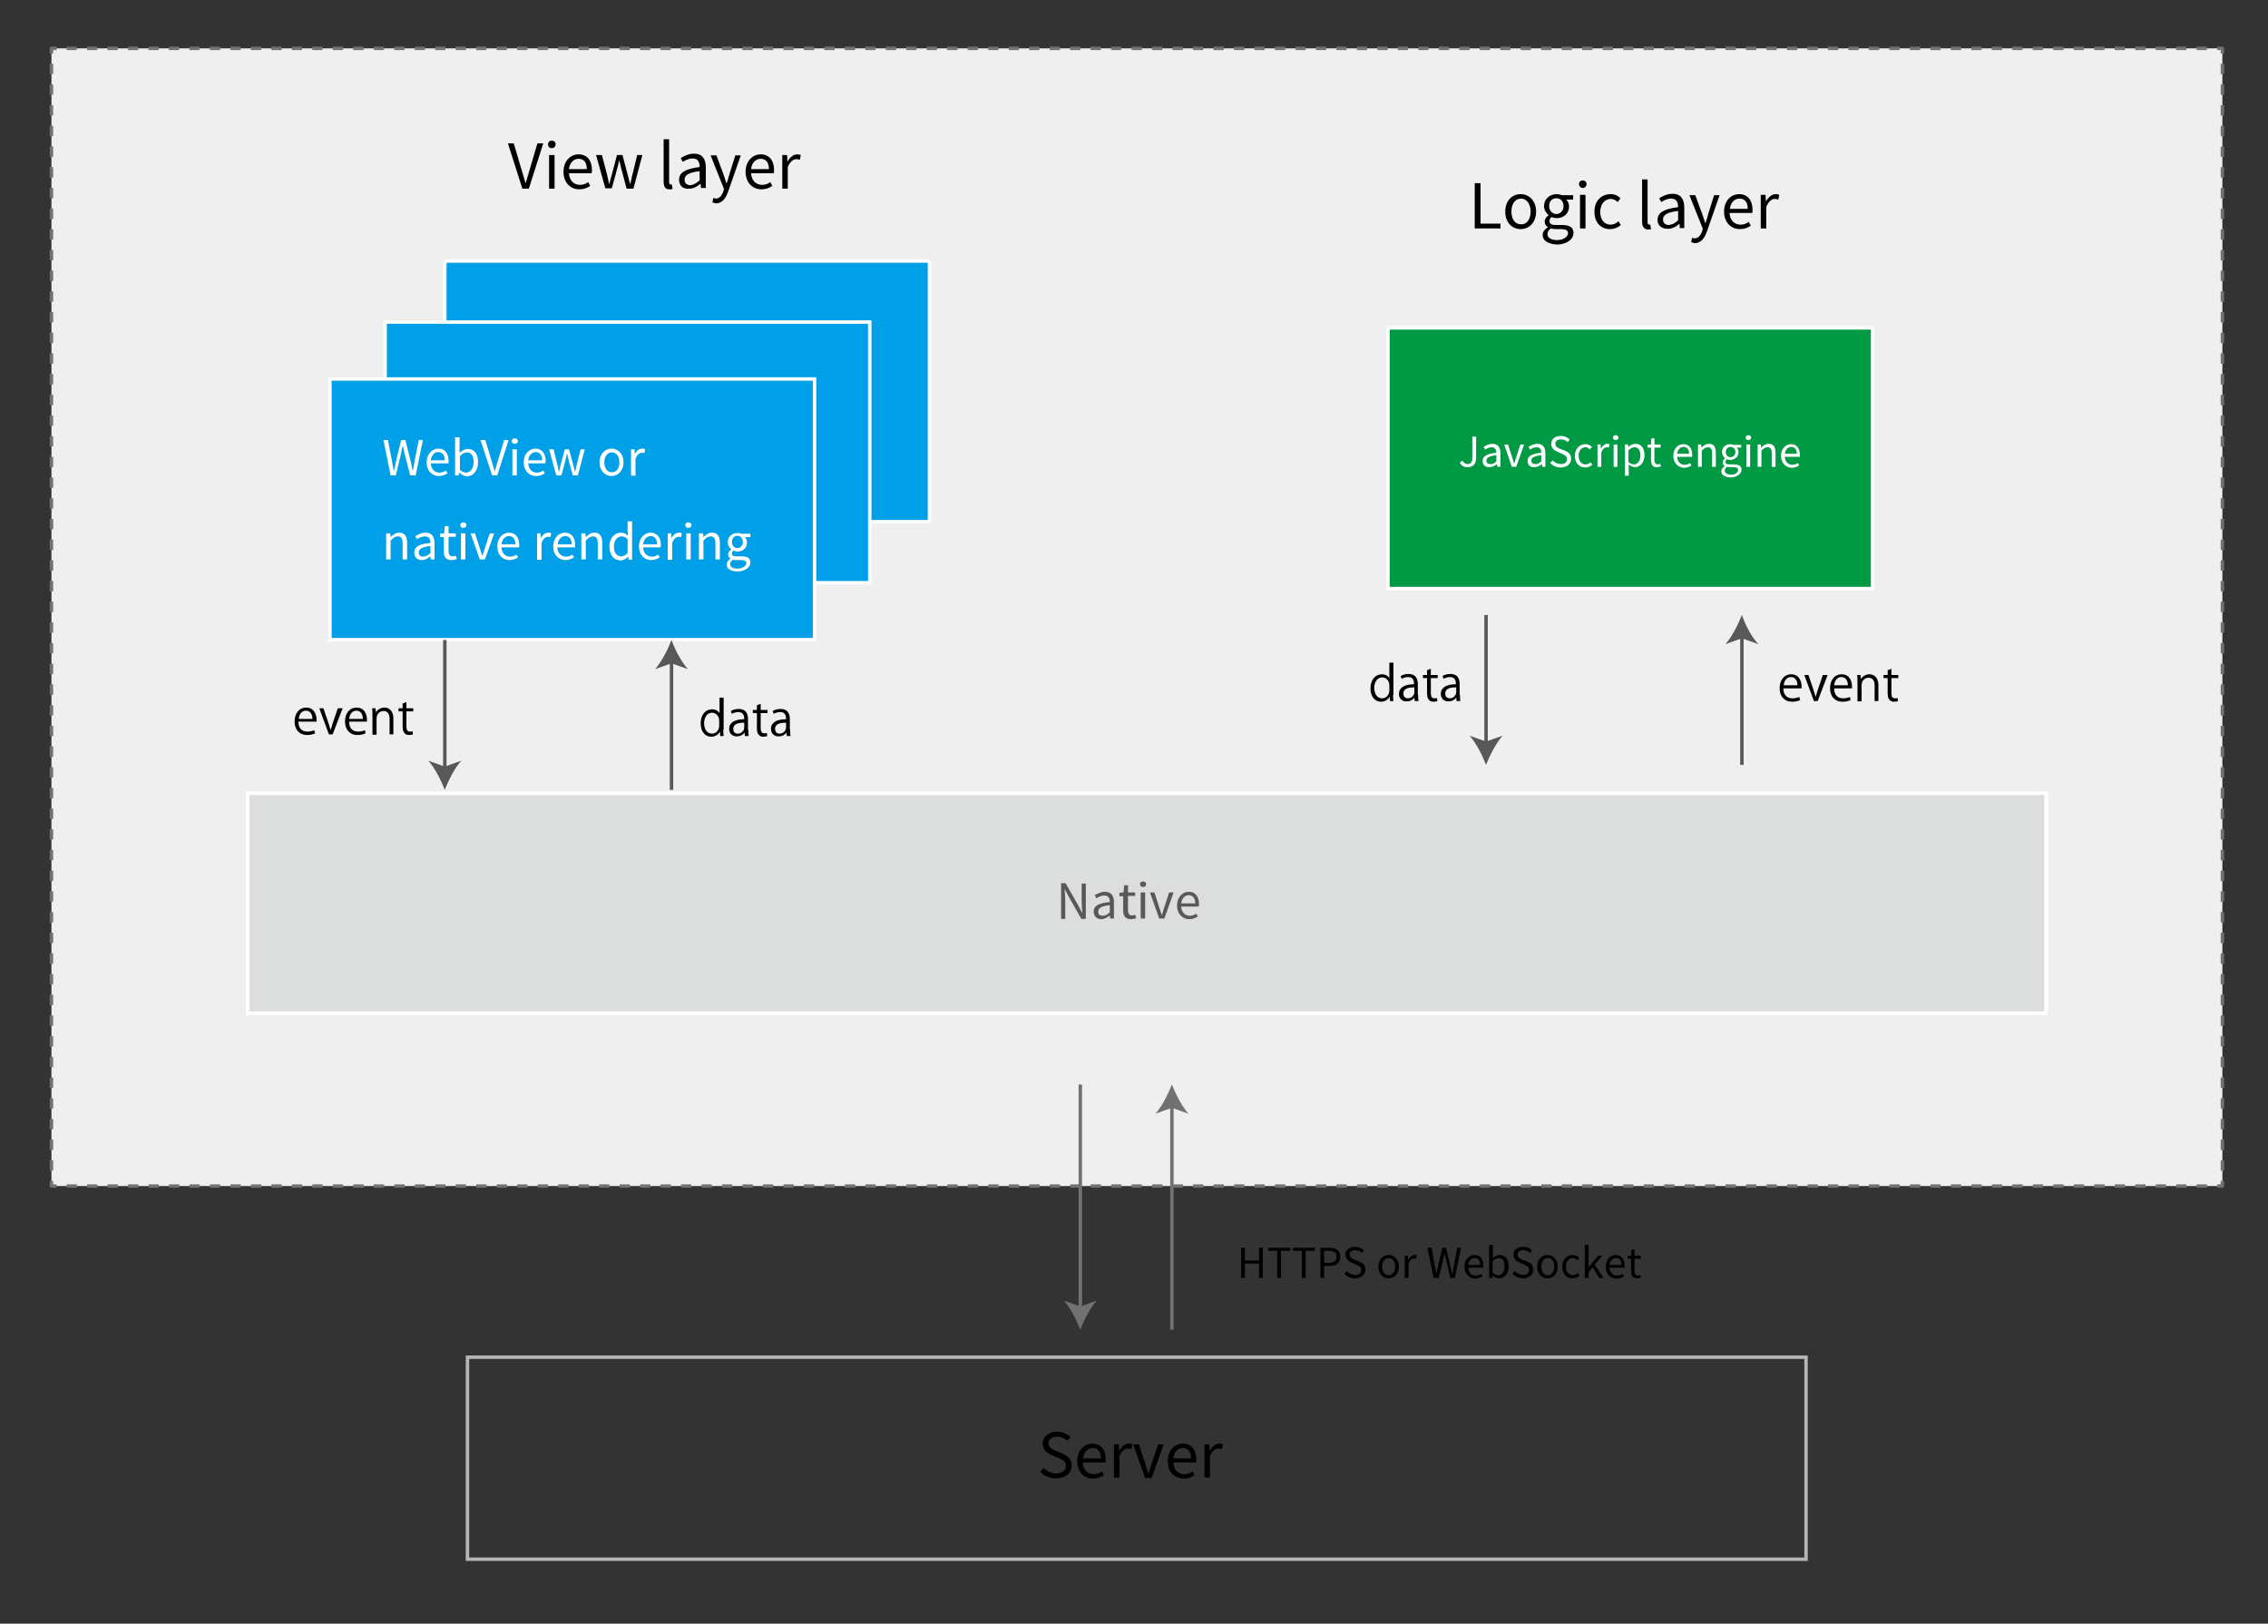 <?xml version="1.0" encoding="utf-8"?>
<svg version="1.1" xmlns="http://www.w3.org/2000/svg" xmlns:xlink="http://www.w3.org/1999/xlink" x="0px" y="0px"
	 viewBox="0 0 661.3 473.4" style="enable-background:new 0 0 661.3 473.4;" xml:space="preserve">
<rect x="0" y="0" width="661.3" height="473.4" fill="#333333" stroke="none"/>
<style type="text/css">
	.st0{fill:#EFEFEF;}
	.st1{fill:none;stroke:#727171;stroke-linejoin:round;}
	.st2{fill:none;stroke:#727171;stroke-linejoin:round;stroke-dasharray:2.986,2.986;}
	.st3{fill:none;stroke:#727171;stroke-linejoin:round;stroke-dasharray:3.016,3.016;}
	.st4{fill:#00A0E9;}
	.st5{fill:none;stroke:#FFFFFF;stroke-miterlimit:10;}
	.st6{fill:#00A0E9;stroke:#FFFFFF;stroke-miterlimit:10;}
	.st7{fill:none;}
	.st8{fill:#FFFFFF;}
	.st9{fill:#009944;stroke:#FFFFFF;stroke-miterlimit:10;}
	.st10{fill:#DCDDDD;stroke:#FFFFFF;stroke-miterlimit:10;}
	.st11{fill:#595757;}
	.st12{fill:none;stroke:#B5B5B6;stroke-miterlimit:10;}
	.st13{fill:none;stroke:#595757;stroke-miterlimit:10;}
	.st14{fill:none;stroke:#727171;stroke-miterlimit:10;}
	.st15{fill:#727171;}
</style>
<g id="レイヤー_2">
	<g>
		<rect x="15" y="14.1" class="st0" width="633" height="331.7"/>
		<g>
			<polyline class="st1" points="648,344.3 648,345.8 646.5,345.8 			"/>
			<line class="st2" x1="643.5" y1="345.8" x2="17.9" y2="345.8"/>
			<polyline class="st1" points="16.5,345.8 15,345.8 15,344.3 			"/>
			<line class="st3" x1="15" y1="341.3" x2="15" y2="17.1"/>
			<polyline class="st1" points="15,15.6 15,14.1 16.5,14.1 			"/>
			<line class="st2" x1="19.4" y1="14.1" x2="645" y2="14.1"/>
			<polyline class="st1" points="646.5,14.1 648,14.1 648,15.6 			"/>
			<line class="st3" x1="648" y1="18.6" x2="648" y2="342.8"/>
		</g>
	</g>
</g>
<g id="レイヤー_1">
	<g>
		<path class="st4" d="M271.1,151.4c0,0.4-0.3,0.7-0.7,0.7H130.4c-0.4,0-0.7-0.3-0.7-0.7V76.8c0-0.4,0.3-0.7,0.7-0.7h139.9
			c0.4,0,0.7,0.3,0.7,0.7V151.4z"/>
		<path class="st5" d="M271.1,151.4c0,0.4-0.3,0.7-0.7,0.7H130.4c-0.4,0-0.7-0.3-0.7-0.7V76.8c0-0.4,0.3-0.7,0.7-0.7h139.9
			c0.4,0,0.7,0.3,0.7,0.7V151.4z"/>
	</g>
	<rect x="112.3" y="93.9" class="st6" width="141.3" height="76"/>
	<rect x="96.2" y="110.5" class="st6" width="141.3" height="76"/>
	<g>
		<rect x="111.4" y="126.3" class="st7" width="109.2" height="41.2"/>
		<path class="st8" d="M111.8,128.3h1.3l1.1,5.6c0.2,1.1,0.4,2.2,0.6,3.3h0.1c0.2-1.1,0.5-2.2,0.7-3.3l1.4-5.6h1.2l1.4,5.6
			c0.3,1.1,0.5,2.2,0.7,3.3h0.1c0.2-1.1,0.4-2.2,0.6-3.3l1.1-5.6h1.2l-2.1,10.3h-1.6l-1.6-6.2c-0.2-0.8-0.3-1.6-0.5-2.3h-0.1
			c-0.2,0.8-0.4,1.5-0.5,2.3l-1.5,6.2h-1.5L111.8,128.3z"/>
		<path class="st8" d="M124.4,134.8c0-2.5,1.7-4,3.4-4c1.9,0,3,1.4,3,3.6c0,0.3,0,0.5-0.1,0.7h-5.1c0.1,1.6,1.1,2.7,2.5,2.7
			c0.7,0,1.3-0.2,1.9-0.6l0.5,0.8c-0.7,0.4-1.5,0.8-2.5,0.8C126,138.8,124.4,137.3,124.4,134.8z M129.7,134.2c0-1.5-0.7-2.4-1.9-2.4
			c-1.1,0-2,0.9-2.2,2.4H129.7z"/>
		<path class="st8" d="M133.9,137.8L133.9,137.8l-0.2,0.8h-1v-11.1h1.3v3.1l0,1.4c0.7-0.6,1.5-1.1,2.4-1.1c2,0,3,1.5,3,3.9
			c0,2.6-1.6,4.1-3.3,4.1C135.4,138.8,134.6,138.4,133.9,137.8z M138.1,134.7c0-1.7-0.6-2.8-2-2.8c-0.6,0-1.3,0.4-2,1.1v4
			c0.7,0.6,1.4,0.8,1.9,0.8C137.1,137.7,138.1,136.6,138.1,134.7z"/>
		<path class="st8" d="M140.1,128.3h1.4l1.7,5.6c0.4,1.2,0.6,2.2,1,3.4h0.1c0.4-1.2,0.6-2.2,1-3.4l1.7-5.6h1.3l-3.3,10.3h-1.5
			L140.1,128.3z"/>
		<path class="st8" d="M149.2,128.6c0-0.5,0.4-0.8,0.9-0.8s0.9,0.3,0.9,0.8c0,0.5-0.4,0.8-0.9,0.8S149.2,129.1,149.2,128.6z
			 M149.4,131h1.3v7.6h-1.3V131z"/>
		<path class="st8" d="M152.7,134.8c0-2.5,1.7-4,3.4-4c1.9,0,3,1.4,3,3.6c0,0.3,0,0.5-0.1,0.7H154c0.1,1.6,1.1,2.7,2.5,2.7
			c0.7,0,1.3-0.2,1.9-0.6l0.5,0.8c-0.7,0.4-1.5,0.8-2.5,0.8C154.3,138.8,152.7,137.3,152.7,134.8z M158.1,134.2
			c0-1.5-0.7-2.4-1.9-2.4c-1.1,0-2,0.9-2.2,2.4H158.1z"/>
		<path class="st8" d="M160.1,131h1.3l1.1,4.4c0.2,0.7,0.3,1.4,0.4,2.1h0.1c0.2-0.7,0.3-1.4,0.5-2.1l1.2-4.4h1.2l1.2,4.4
			c0.2,0.7,0.4,1.4,0.5,2.1h0.1c0.2-0.7,0.3-1.4,0.5-2.1l1.1-4.4h1.2l-2,7.6H167l-1.1-4.1c-0.2-0.7-0.3-1.4-0.5-2.2h-0.1
			c-0.2,0.8-0.3,1.5-0.5,2.2l-1.1,4.1h-1.5L160.1,131z"/>
		<path class="st8" d="M174.8,134.8c0-2.5,1.7-4,3.5-4c1.9,0,3.5,1.5,3.5,4c0,2.5-1.7,4-3.5,4C176.5,138.8,174.8,137.3,174.8,134.8z
			 M180.6,134.8c0-1.8-0.9-2.9-2.2-2.9c-1.3,0-2.2,1.2-2.2,2.9s0.9,2.9,2.2,2.9C179.7,137.7,180.6,136.6,180.6,134.8z"/>
		<path class="st8" d="M183.9,131h1.1l0.1,1.4h0c0.5-1,1.3-1.6,2.2-1.6c0.3,0,0.6,0,0.8,0.2l-0.2,1.1c-0.3-0.1-0.4-0.1-0.7-0.1
			c-0.6,0-1.4,0.4-1.9,1.8v4.9h-1.3V131z"/>
		<path class="st8" d="M112.7,155.5h1.1l0.1,1.1h0c0.7-0.7,1.5-1.3,2.5-1.3c1.6,0,2.3,1,2.3,3v4.8h-1.3v-4.7c0-1.4-0.4-2-1.4-2
			c-0.8,0-1.3,0.4-2.1,1.2v5.5h-1.3V155.5z"/>
		<path class="st8" d="M120.8,161.1c0-1.7,1.4-2.5,4.7-2.8c0-1-0.3-1.9-1.6-1.9c-0.9,0-1.7,0.4-2.3,0.8l-0.5-0.9c0.7-0.4,1.8-1,3-1
			c1.8,0,2.6,1.2,2.6,3.1v4.7h-1.1l-0.1-0.9h0c-0.7,0.6-1.6,1.1-2.5,1.1C121.7,163.3,120.8,162.5,120.8,161.1z M125.5,161.3v-2.1
			c-2.6,0.3-3.4,0.9-3.4,1.9c0,0.9,0.6,1.2,1.3,1.2C124.1,162.3,124.7,161.9,125.5,161.3z"/>
		<path class="st8" d="M129.4,160.8v-4.2h-1.1v-1l1.2-0.1l0.2-2.1h1.1v2.1h2.1v1h-2.1v4.2c0,0.9,0.3,1.5,1.2,1.5
			c0.3,0,0.6-0.1,0.9-0.2l0.3,1c-0.4,0.1-0.9,0.3-1.4,0.3C129.9,163.3,129.4,162.3,129.4,160.8z"/>
		<path class="st8" d="M134.2,153.1c0-0.5,0.4-0.8,0.9-0.8s0.9,0.3,0.9,0.8c0,0.5-0.4,0.8-0.9,0.8S134.2,153.6,134.2,153.1z
			 M134.4,155.5h1.3v7.6h-1.3V155.5z"/>
		<path class="st8" d="M137.2,155.5h1.3l1.4,4.3c0.2,0.7,0.5,1.5,0.7,2.2h0.1c0.2-0.7,0.5-1.5,0.7-2.2l1.4-4.3h1.3l-2.7,7.6h-1.5
			L137.2,155.5z"/>
		<path class="st8" d="M145,159.3c0-2.5,1.7-4,3.4-4c1.9,0,3,1.4,3,3.6c0,0.3,0,0.5-0.1,0.7h-5.1c0.1,1.6,1.1,2.7,2.5,2.7
			c0.7,0,1.3-0.2,1.9-0.6l0.5,0.8c-0.7,0.4-1.5,0.8-2.5,0.8C146.6,163.3,145,161.8,145,159.3z M150.3,158.7c0-1.5-0.7-2.4-1.9-2.4
			c-1.1,0-2,0.9-2.2,2.4H150.3z"/>
		<path class="st8" d="M156.5,155.5h1.1l0.1,1.4h0c0.5-1,1.3-1.6,2.2-1.6c0.3,0,0.6,0,0.8,0.2l-0.2,1.1c-0.3-0.1-0.4-0.1-0.7-0.1
			c-0.6,0-1.4,0.4-1.9,1.8v4.9h-1.3V155.5z"/>
		<path class="st8" d="M161.3,159.3c0-2.5,1.7-4,3.4-4c1.9,0,3,1.4,3,3.6c0,0.3,0,0.5-0.1,0.7h-5.1c0.1,1.6,1.1,2.7,2.5,2.7
			c0.7,0,1.3-0.2,1.9-0.6l0.5,0.8c-0.7,0.4-1.5,0.8-2.5,0.8C162.9,163.3,161.3,161.8,161.3,159.3z M166.7,158.7
			c0-1.5-0.7-2.4-1.9-2.4c-1.1,0-2,0.9-2.2,2.4H166.7z"/>
		<path class="st8" d="M169.6,155.5h1.1l0.1,1.1h0c0.7-0.7,1.5-1.3,2.5-1.3c1.6,0,2.3,1,2.3,3v4.8h-1.3v-4.7c0-1.4-0.4-2-1.4-2
			c-0.8,0-1.3,0.4-2.1,1.2v5.5h-1.3V155.5z"/>
		<path class="st8" d="M177.7,159.3c0-2.5,1.6-4,3.3-4c0.9,0,1.5,0.3,2.1,0.9l-0.1-1.3V152h1.3v11.2h-1l-0.1-0.9h0
			c-0.6,0.6-1.4,1.1-2.3,1.1C178.9,163.3,177.7,161.8,177.7,159.3z M183,161.2v-4c-0.6-0.6-1.2-0.8-1.8-0.8c-1.2,0-2.2,1.2-2.2,2.9
			c0,1.8,0.8,2.9,2.1,2.9C181.8,162.2,182.4,161.9,183,161.2z"/>
		<path class="st8" d="M186.3,159.3c0-2.5,1.7-4,3.4-4c1.9,0,3,1.4,3,3.6c0,0.3,0,0.5-0.1,0.7h-5.1c0.1,1.6,1.1,2.7,2.5,2.7
			c0.7,0,1.3-0.2,1.9-0.6l0.5,0.8c-0.7,0.4-1.5,0.8-2.5,0.8C187.9,163.3,186.3,161.8,186.3,159.3z M191.6,158.7
			c0-1.5-0.7-2.4-1.9-2.4c-1.1,0-2,0.9-2.2,2.4H191.6z"/>
		<path class="st8" d="M194.6,155.5h1.1l0.1,1.4h0c0.5-1,1.3-1.6,2.2-1.6c0.3,0,0.6,0,0.8,0.2l-0.2,1.1c-0.3-0.1-0.4-0.1-0.7-0.1
			c-0.6,0-1.4,0.4-1.9,1.8v4.9h-1.3V155.5z"/>
		<path class="st8" d="M199.8,153.1c0-0.5,0.4-0.8,0.9-0.8s0.9,0.3,0.9,0.8c0,0.5-0.4,0.8-0.9,0.8S199.8,153.6,199.8,153.1z
			 M200.1,155.5h1.3v7.6h-1.3V155.5z"/>
		<path class="st8" d="M203.9,155.5h1.1l0.1,1.1h0c0.7-0.7,1.5-1.3,2.5-1.3c1.6,0,2.3,1,2.3,3v4.8h-1.3v-4.7c0-1.4-0.4-2-1.4-2
			c-0.8,0-1.3,0.4-2.1,1.2v5.5h-1.3V155.5z"/>
		<path class="st8" d="M211.9,164.6c0-0.6,0.4-1.3,1.1-1.7v-0.1c-0.4-0.2-0.7-0.6-0.7-1.2c0-0.6,0.5-1.1,0.9-1.4v-0.1
			c-0.5-0.4-1-1.1-1-2c0-1.7,1.3-2.7,2.9-2.7c0.4,0,0.8,0.1,1.1,0.2h2.6v1h-1.6c0.4,0.4,0.6,0.9,0.6,1.6c0,1.6-1.2,2.6-2.8,2.6
			c-0.4,0-0.8-0.1-1.1-0.3c-0.3,0.2-0.5,0.5-0.5,0.9c0,0.5,0.3,0.8,1.3,0.8h1.5c1.8,0,2.6,0.6,2.6,1.8c0,1.4-1.5,2.6-3.8,2.6
			C213.2,166.6,211.9,165.9,211.9,164.6z M217.6,164.2c0-0.7-0.5-0.9-1.6-0.9h-1.3c-0.3,0-0.6,0-1-0.1c-0.5,0.4-0.8,0.8-0.8,1.3
			c0,0.8,0.8,1.3,2.2,1.3C216.7,165.7,217.6,165,217.6,164.2z M216.6,158c0-1.1-0.7-1.8-1.6-1.8s-1.6,0.7-1.6,1.8
			c0,1.1,0.7,1.8,1.6,1.8C215.9,159.8,216.6,159.1,216.6,158z"/>
	</g>
	<rect x="404.7" y="95.6" class="st9" width="141.3" height="76"/>
	<g>
		<rect x="425.2" y="125.6" class="st7" width="102.3" height="23.3"/>
		<path class="st8" d="M425.6,134.9l0.8-0.6c0.4,0.7,0.9,1,1.5,1c0.9,0,1.4-0.5,1.4-1.9v-6.1h1.1v6.2c0,1.5-0.7,2.7-2.4,2.7
			C426.9,136.3,426.2,135.8,425.6,134.9z"/>
		<path class="st8" d="M432.3,134.4c0-1.4,1.2-2.1,4-2.4c0-0.8-0.3-1.6-1.3-1.6c-0.8,0-1.4,0.3-2,0.7l-0.4-0.8
			c0.6-0.4,1.5-0.9,2.6-0.9c1.6,0,2.3,1.1,2.3,2.7v4h-0.9l-0.1-0.8h0c-0.6,0.5-1.4,0.9-2.2,0.9C433.2,136.3,432.3,135.6,432.3,134.4
			z M436.3,134.5v-1.8c-2.2,0.3-2.9,0.8-2.9,1.6c0,0.7,0.5,1,1.2,1C435.2,135.4,435.7,135.1,436.3,134.5z"/>
		<path class="st8" d="M438.6,129.6h1.1l1.2,3.7c0.2,0.6,0.4,1.3,0.6,1.9h0c0.2-0.6,0.4-1.3,0.6-1.9l1.2-3.7h1.1l-2.3,6.5h-1.3
			L438.6,129.6z"/>
		<path class="st8" d="M445.4,134.4c0-1.4,1.2-2.1,4-2.4c0-0.8-0.3-1.6-1.3-1.6c-0.8,0-1.4,0.3-2,0.7l-0.4-0.8
			c0.6-0.4,1.5-0.9,2.6-0.9c1.6,0,2.3,1.1,2.3,2.7v4h-0.9l-0.1-0.8h0c-0.6,0.5-1.4,0.9-2.2,0.9C446.2,136.3,445.4,135.6,445.4,134.4
			z M449.4,134.5v-1.8c-2.2,0.3-2.9,0.8-2.9,1.6c0,0.7,0.5,1,1.2,1C448.2,135.4,448.7,135.1,449.4,134.5z"/>
		<path class="st8" d="M452,135l0.7-0.8c0.6,0.7,1.5,1.1,2.4,1.1c1.2,0,1.8-0.6,1.8-1.4c0-0.9-0.6-1.2-1.5-1.6l-1.3-0.6
			c-0.8-0.3-1.8-1-1.8-2.3c0-1.4,1.2-2.3,2.8-2.3c1,0,2,0.4,2.6,1.1l-0.6,0.7c-0.5-0.5-1.2-0.8-2-0.8c-1,0-1.6,0.5-1.6,1.3
			c0,0.9,0.8,1.2,1.5,1.5l1.3,0.5c1,0.4,1.8,1,1.8,2.4c0,1.4-1.2,2.5-3,2.5C453.8,136.3,452.8,135.8,452,135z"/>
		<path class="st8" d="M459.2,132.9c0-2.2,1.5-3.4,3.1-3.4c0.9,0,1.4,0.4,1.9,0.8l-0.6,0.7c-0.4-0.3-0.8-0.6-1.3-0.6
			c-1.2,0-2,1-2,2.5c0,1.5,0.8,2.5,2,2.5c0.6,0,1.1-0.3,1.5-0.6l0.5,0.7c-0.6,0.5-1.3,0.8-2.1,0.8
			C460.5,136.3,459.2,135,459.2,132.9z"/>
		<path class="st8" d="M465.8,129.6h0.9l0.1,1.2h0c0.5-0.8,1.1-1.4,1.8-1.4c0.3,0,0.5,0,0.7,0.1l-0.2,1c-0.2-0.1-0.4-0.1-0.6-0.1
			c-0.5,0-1.2,0.4-1.6,1.5v4.2h-1.1V129.6z"/>
		<path class="st8" d="M470.3,127.6c0-0.4,0.3-0.7,0.8-0.7s0.8,0.3,0.8,0.7c0,0.4-0.3,0.7-0.8,0.7S470.3,128,470.3,127.6z
			 M470.5,129.6h1.1v6.5h-1.1V129.6z"/>
		<path class="st8" d="M473.8,129.6h0.9l0.1,0.7h0c0.6-0.5,1.3-0.9,2.1-0.9c1.7,0,2.6,1.3,2.6,3.3c0,2.2-1.3,3.5-2.8,3.5
			c-0.6,0-1.2-0.3-1.8-0.8l0,1.1v2.2h-1.1V129.6z M478.3,132.8c0-1.4-0.5-2.4-1.7-2.4c-0.6,0-1.1,0.3-1.8,0.9v3.4
			c0.6,0.5,1.2,0.7,1.6,0.7C477.5,135.4,478.3,134.4,478.3,132.8z"/>
		<path class="st8" d="M481.4,134.1v-3.6h-1v-0.8l1-0.1l0.1-1.8h0.9v1.8h1.8v0.9h-1.8v3.6c0,0.8,0.3,1.3,1,1.3
			c0.2,0,0.5-0.1,0.7-0.2l0.2,0.8c-0.4,0.1-0.8,0.2-1.2,0.2C481.9,136.3,481.4,135.4,481.4,134.1z"/>
		<path class="st8" d="M487.9,132.9c0-2.1,1.4-3.4,2.9-3.4c1.7,0,2.6,1.2,2.6,3.1c0,0.2,0,0.5,0,0.6H489c0.1,1.4,0.9,2.3,2.2,2.3
			c0.6,0,1.2-0.2,1.6-0.5l0.4,0.7c-0.6,0.4-1.3,0.7-2.2,0.7C489.3,136.3,487.9,135,487.9,132.9z M492.5,132.3c0-1.3-0.6-2-1.6-2
			c-0.9,0-1.7,0.7-1.9,2H492.5z"/>
		<path class="st8" d="M495.1,129.6h0.9l0.1,0.9h0c0.6-0.6,1.3-1.1,2.2-1.1c1.4,0,2,0.9,2,2.6v4.1h-1.1v-4c0-1.2-0.4-1.7-1.2-1.7
			c-0.7,0-1.1,0.3-1.8,1v4.7h-1.1V129.6z"/>
		<path class="st8" d="M501.9,137.4c0-0.6,0.4-1.1,1-1.5v0c-0.3-0.2-0.6-0.6-0.6-1.1c0-0.5,0.4-1,0.7-1.2v0c-0.4-0.3-0.9-1-0.9-1.8
			c0-1.4,1.1-2.3,2.4-2.3c0.4,0,0.7,0.1,0.9,0.2h2.3v0.8h-1.3c0.3,0.3,0.5,0.8,0.5,1.3c0,1.4-1.1,2.3-2.4,2.3c-0.3,0-0.7-0.1-1-0.2
			c-0.2,0.2-0.4,0.4-0.4,0.8c0,0.4,0.3,0.7,1.1,0.7h1.3c1.5,0,2.3,0.5,2.3,1.5c0,1.2-1.3,2.3-3.3,2.3
			C503,139.1,501.9,138.5,501.9,137.4z M506.8,137c0-0.6-0.5-0.8-1.3-0.8h-1.1c-0.2,0-0.6,0-0.8-0.1c-0.5,0.3-0.7,0.7-0.7,1.1
			c0,0.7,0.7,1.2,1.9,1.2C506,138.4,506.8,137.7,506.8,137z M506,131.8c0-0.9-0.6-1.5-1.4-1.5s-1.4,0.6-1.4,1.5
			c0,0.9,0.6,1.5,1.4,1.5C505.3,133.3,506,132.7,506,131.8z"/>
		<path class="st8" d="M509,127.6c0-0.4,0.3-0.7,0.8-0.7s0.8,0.3,0.8,0.7c0,0.4-0.3,0.7-0.8,0.7S509,128,509,127.6z M509.2,129.6
			h1.1v6.5h-1.1V129.6z"/>
		<path class="st8" d="M512.5,129.6h0.9l0.1,0.9h0c0.6-0.6,1.3-1.1,2.2-1.1c1.4,0,2,0.9,2,2.6v4.1h-1.1v-4c0-1.2-0.4-1.7-1.2-1.7
			c-0.7,0-1.1,0.3-1.8,1v4.7h-1.1V129.6z"/>
		<path class="st8" d="M519.3,132.9c0-2.1,1.4-3.4,2.9-3.4c1.7,0,2.6,1.2,2.6,3.1c0,0.2,0,0.5,0,0.6h-4.4c0.1,1.4,0.9,2.3,2.2,2.3
			c0.6,0,1.2-0.2,1.6-0.5l0.4,0.7c-0.6,0.4-1.3,0.7-2.2,0.7C520.7,136.3,519.3,135,519.3,132.9z M523.9,132.3c0-1.3-0.6-2-1.6-2
			c-0.9,0-1.7,0.7-1.9,2H523.9z"/>
	</g>
	<rect x="72.2" y="231.3" class="st10" width="524.4" height="64.1"/>
	<g>
		<rect x="308" y="255.5" class="st7" width="52.7" height="14.5"/>
		<path class="st11" d="M309.4,257.5h1.3l3.7,6.5l1.1,2.1h0.1c-0.1-1-0.2-2.2-0.2-3.2v-5.3h1.2v10.3h-1.3l-3.7-6.5l-1.1-2.1h-0.1
			c0.1,1,0.2,2.1,0.2,3.2v5.4h-1.2V257.5z"/>
		<path class="st11" d="M318.9,265.8c0-1.7,1.4-2.5,4.7-2.8c0-1-0.3-1.9-1.6-1.9c-0.9,0-1.7,0.4-2.3,0.8l-0.5-0.9c0.7-0.4,1.8-1,3-1
			c1.8,0,2.6,1.2,2.6,3.1v4.7h-1.1l-0.1-0.9h0c-0.7,0.6-1.6,1.1-2.5,1.1C319.9,268,318.9,267.2,318.9,265.8z M323.6,266v-2.1
			c-2.6,0.3-3.4,0.9-3.4,1.9c0,0.9,0.6,1.2,1.3,1.2C322.3,267,322.9,266.6,323.6,266z"/>
		<path class="st11" d="M327.5,265.5v-4.2h-1.1v-1l1.2-0.1l0.2-2.1h1.1v2.1h2.1v1h-2.1v4.2c0,0.9,0.3,1.5,1.2,1.5
			c0.3,0,0.6-0.1,0.9-0.2l0.3,1c-0.4,0.1-0.9,0.3-1.4,0.3C328.1,268,327.5,267,327.5,265.5z"/>
		<path class="st11" d="M332.4,257.8c0-0.5,0.4-0.8,0.9-0.8s0.9,0.3,0.9,0.8c0,0.5-0.4,0.8-0.9,0.8S332.4,258.3,332.4,257.8z
			 M332.6,260.2h1.3v7.6h-1.3V260.2z"/>
		<path class="st11" d="M335.3,260.2h1.3l1.4,4.3c0.2,0.7,0.5,1.5,0.7,2.2h0.1c0.2-0.7,0.5-1.5,0.7-2.2l1.4-4.3h1.3l-2.7,7.6h-1.5
			L335.3,260.2z"/>
		<path class="st11" d="M343.2,264c0-2.5,1.7-4,3.4-4c1.9,0,3,1.4,3,3.6c0,0.3,0,0.5-0.1,0.7h-5.1c0.1,1.6,1.1,2.7,2.5,2.7
			c0.7,0,1.3-0.2,1.9-0.6l0.5,0.8c-0.7,0.4-1.5,0.8-2.5,0.8C344.8,268,343.2,266.5,343.2,264z M348.5,263.4c0-1.5-0.7-2.4-1.9-2.4
			c-1.1,0-2,0.9-2.2,2.4H348.5z"/>
	</g>
	<rect x="136.3" y="395.7" class="st12" width="390.3" height="58.9"/>
	<g>
		<rect x="302.5" y="415" class="st7" width="58" height="22.2"/>
		<path d="M303.3,429.1l1-1.1c1,1,2.3,1.6,3.7,1.6c1.7,0,2.8-0.9,2.8-2.2c0-1.4-1-1.8-2.2-2.3l-1.9-0.8c-1.2-0.5-2.7-1.5-2.7-3.4
			c0-2,1.8-3.5,4.2-3.5c1.6,0,3,0.7,3.9,1.6l-0.9,1.1c-0.8-0.8-1.8-1.2-3-1.2c-1.5,0-2.5,0.8-2.5,1.9c0,1.3,1.2,1.8,2.2,2.2l1.9,0.8
			c1.5,0.7,2.7,1.6,2.7,3.5c0,2.1-1.7,3.7-4.5,3.7C306.1,431.1,304.5,430.3,303.3,429.1z"/>
		<path d="M314.1,426c0-3.2,2.1-5.1,4.4-5.1c2.5,0,3.9,1.8,3.9,4.6c0,0.4,0,0.7-0.1,0.9h-6.6c0.1,2.1,1.4,3.4,3.2,3.4
			c1,0,1.7-0.3,2.4-0.8l0.6,1.1c-0.9,0.6-1.9,1-3.2,1C316.2,431.1,314.1,429.2,314.1,426z M321,425.2c0-2-0.9-3-2.4-3
			c-1.4,0-2.6,1.1-2.8,3H321z"/>
		<path d="M324.8,421.1h1.4l0.1,1.8h0.1c0.7-1.2,1.7-2,2.8-2c0.4,0,0.7,0.1,1,0.2l-0.3,1.4c-0.3-0.1-0.6-0.2-1-0.2
			c-0.8,0-1.8,0.6-2.5,2.2v6.3h-1.6V421.1z"/>
		<path d="M330.4,421.1h1.7l1.8,5.6c0.3,1,0.6,2,0.9,2.9h0.1c0.3-0.9,0.6-1.9,0.9-2.9l1.9-5.6h1.6l-3.5,9.8h-1.9L330.4,421.1z"/>
		<path d="M340.5,426c0-3.2,2.1-5.1,4.4-5.1c2.5,0,3.9,1.8,3.9,4.6c0,0.4,0,0.7-0.1,0.9h-6.6c0.1,2.1,1.4,3.4,3.2,3.4
			c1,0,1.7-0.3,2.4-0.8l0.6,1.1c-0.9,0.6-1.9,1-3.2,1C342.5,431.1,340.5,429.2,340.5,426z M347.3,425.2c0-2-0.9-3-2.4-3
			c-1.4,0-2.6,1.1-2.8,3H347.3z"/>
		<path d="M351.2,421.1h1.4l0.1,1.8h0.1c0.7-1.2,1.7-2,2.8-2c0.4,0,0.7,0.1,1,0.2l-0.3,1.4c-0.3-0.1-0.6-0.2-1-0.2
			c-0.8,0-1.8,0.6-2.5,2.2v6.3h-1.6V421.1z"/>
	</g>
	<g>
		<rect x="148.1" y="39.1" class="st7" width="95.4" height="23.7"/>
		<path d="M148.1,41.8h1.7l2.1,7.1c0.5,1.5,0.8,2.8,1.3,4.4h0.1c0.5-1.5,0.8-2.8,1.3-4.4l2.1-7.1h1.7L154.2,55h-1.9L148.1,41.8z"/>
		<path d="M159.8,42.1c0-0.7,0.5-1.1,1.1-1.1c0.6,0,1.1,0.4,1.1,1.1c0,0.6-0.5,1.1-1.1,1.1C160.2,43.2,159.8,42.7,159.8,42.1z
			 M160.1,45.2h1.6V55h-1.6V45.2z"/>
		<path d="M164.3,50.1c0-3.2,2.1-5.1,4.4-5.1c2.5,0,3.9,1.8,3.9,4.6c0,0.4,0,0.7-0.1,0.9h-6.6c0.1,2.1,1.4,3.4,3.2,3.4
			c1,0,1.7-0.3,2.4-0.8l0.6,1.1c-0.9,0.6-1.9,1-3.2,1C166.4,55.2,164.3,53.3,164.3,50.1z M171.1,49.3c0-2-0.9-3-2.4-3
			c-1.4,0-2.6,1.1-2.8,3H171.1z"/>
		<path d="M173.8,45.2h1.7l1.5,5.7c0.2,0.9,0.4,1.8,0.6,2.7h0.1c0.2-0.9,0.4-1.8,0.7-2.7l1.5-5.7h1.6l1.5,5.7
			c0.2,0.9,0.5,1.8,0.7,2.7h0.1c0.2-0.9,0.4-1.8,0.6-2.7l1.4-5.7h1.5l-2.6,9.8h-2l-1.4-5.3c-0.3-0.9-0.4-1.8-0.7-2.8h-0.1
			c-0.2,1-0.4,1.9-0.7,2.8l-1.4,5.2h-1.9L173.8,45.2z"/>
		<path d="M193.5,53V40.6h1.6v12.5c0,0.5,0.2,0.7,0.5,0.7c0.1,0,0.2,0,0.3,0l0.2,1.3c-0.2,0.1-0.5,0.1-1,0.1
			C194,55.2,193.5,54.4,193.5,53z"/>
		<path d="M198,52.4c0-2.1,1.9-3.2,6-3.7c0-1.3-0.4-2.5-2-2.5c-1.1,0-2.2,0.5-2.9,1l-0.6-1.1c0.9-0.6,2.3-1.3,3.9-1.3
			c2.4,0,3.4,1.6,3.4,4v6h-1.4l-0.1-1.2h-0.1c-0.9,0.8-2,1.4-3.2,1.4C199.2,55.2,198,54.2,198,52.4z M204,52.6v-2.7
			c-3.3,0.4-4.4,1.2-4.4,2.5c0,1.1,0.8,1.6,1.7,1.6C202.3,53.9,203,53.4,204,52.6z"/>
		<path d="M207.7,59l0.3-1.3c0.2,0.1,0.5,0.2,0.7,0.2c1.1,0,1.8-0.9,2.2-2.1l0.2-0.7l-3.9-9.8h1.7l2,5.4c0.3,0.8,0.6,1.9,0.9,2.7
			h0.1c0.3-0.9,0.6-1.9,0.8-2.7l1.7-5.4h1.6l-3.7,10.6c-0.7,1.9-1.7,3.4-3.6,3.4C208.4,59.2,208.1,59.1,207.7,59z"/>
		<path d="M217.4,50.1c0-3.2,2.1-5.1,4.4-5.1c2.5,0,3.9,1.8,3.9,4.6c0,0.4,0,0.7-0.1,0.9H219c0.1,2.1,1.4,3.4,3.2,3.4
			c1,0,1.7-0.3,2.4-0.8l0.6,1.1c-0.9,0.6-1.9,1-3.2,1C219.5,55.2,217.4,53.3,217.4,50.1z M224.2,49.3c0-2-0.9-3-2.4-3
			c-1.4,0-2.6,1.1-2.8,3H224.2z"/>
		<path d="M228.1,45.2h1.4l0.1,1.8h0.1c0.7-1.2,1.7-2,2.8-2c0.4,0,0.7,0.1,1,0.2l-0.3,1.4c-0.3-0.1-0.6-0.2-1-0.2
			c-0.8,0-1.8,0.6-2.5,2.3V55h-1.6V45.2z"/>
	</g>
	<g>
		<rect x="428.2" y="50.8" class="st7" width="96.9" height="24.4"/>
		<path d="M430,53.4h1.7v11.8h5.8v1.4H430V53.4z"/>
		<path d="M438.9,61.7c0-3.3,2.1-5.1,4.5-5.1c2.4,0,4.5,1.9,4.5,5.1c0,3.2-2.1,5.1-4.5,5.1C441,66.8,438.9,65,438.9,61.7z
			 M446.3,61.7c0-2.3-1.2-3.8-2.8-3.8c-1.7,0-2.8,1.5-2.8,3.8c0,2.3,1.1,3.7,2.8,3.7C445.1,65.5,446.3,64,446.3,61.7z"/>
		<path d="M449.8,68.5c0-0.8,0.5-1.6,1.5-2.2v-0.1c-0.5-0.3-0.9-0.8-0.9-1.6c0-0.8,0.6-1.5,1.1-1.8v-0.1c-0.6-0.5-1.3-1.5-1.3-2.6
			c0-2.1,1.7-3.5,3.7-3.5c0.5,0,1,0.1,1.4,0.3h3.4v1.3h-2c0.5,0.5,0.8,1.2,0.8,2c0,2.1-1.6,3.4-3.6,3.4c-0.5,0-1-0.1-1.5-0.3
			c-0.4,0.3-0.6,0.6-0.6,1.2c0,0.6,0.4,1.1,1.7,1.1h1.9c2.3,0,3.4,0.7,3.4,2.3c0,1.8-1.9,3.4-4.9,3.4
			C451.4,71.1,449.8,70.2,449.8,68.5z M457.2,68c0-0.9-0.7-1.2-2-1.2h-1.7c-0.4,0-0.8-0.1-1.3-0.2c-0.7,0.5-1,1.1-1,1.7
			c0,1,1.1,1.7,2.8,1.7C455.9,70,457.2,69,457.2,68z M455.9,60.1c0-1.4-0.9-2.3-2.1-2.3s-2.1,0.8-2.1,2.3c0,1.4,1,2.3,2.1,2.3
			C454.9,62.4,455.9,61.5,455.9,60.1z"/>
		<path d="M460.4,53.7c0-0.7,0.5-1.1,1.1-1.1c0.6,0,1.1,0.4,1.1,1.1c0,0.6-0.5,1.1-1.1,1.1C460.9,54.8,460.4,54.3,460.4,53.7z
			 M460.7,56.8h1.6v9.8h-1.6V56.8z"/>
		<path d="M464.9,61.7c0-3.3,2.2-5.1,4.7-5.1c1.3,0,2.2,0.5,2.9,1.2l-0.8,1.1c-0.6-0.5-1.2-0.9-2-0.9c-1.8,0-3.1,1.5-3.1,3.8
			c0,2.3,1.2,3.7,3,3.7c0.9,0,1.7-0.4,2.3-1l0.7,1.1c-0.9,0.8-2,1.2-3.2,1.2C466.9,66.8,464.9,65,464.9,61.7z"/>
		<path d="M478.8,64.6V52.3h1.6v12.5c0,0.5,0.2,0.7,0.5,0.7c0.1,0,0.2,0,0.3,0l0.2,1.3c-0.2,0.1-0.5,0.1-1,0.1
			C479.3,66.8,478.8,66,478.8,64.6z"/>
		<path d="M483.3,64.1c0-2.1,1.9-3.2,6-3.7c0-1.3-0.4-2.5-2-2.5c-1.1,0-2.2,0.5-2.9,1l-0.6-1.1c0.9-0.6,2.3-1.3,3.9-1.3
			c2.4,0,3.4,1.6,3.4,4v6h-1.3l-0.1-1.2h-0.1c-0.9,0.8-2,1.4-3.2,1.4C484.6,66.8,483.3,65.8,483.3,64.1z M489.3,64.2v-2.7
			c-3.3,0.4-4.4,1.2-4.4,2.5c0,1.1,0.8,1.6,1.7,1.6C487.6,65.5,488.4,65.1,489.3,64.2z"/>
		<path d="M493.1,70.6l0.3-1.3c0.2,0.1,0.5,0.2,0.7,0.2c1.1,0,1.8-0.9,2.2-2.1l0.2-0.7l-3.9-9.8h1.7l2,5.4c0.3,0.8,0.6,1.9,0.9,2.7
			h0.1c0.3-0.9,0.6-1.9,0.8-2.7l1.7-5.4h1.6l-3.7,10.6c-0.7,1.9-1.7,3.4-3.6,3.4C493.8,70.8,493.4,70.7,493.1,70.6z"/>
		<path d="M502.7,61.7c0-3.2,2.1-5.1,4.4-5.1c2.5,0,3.9,1.8,3.9,4.6c0,0.4,0,0.7-0.1,0.9h-6.6c0.1,2.1,1.4,3.4,3.2,3.4
			c1,0,1.7-0.3,2.4-0.8l0.6,1.1c-0.9,0.6-1.9,1-3.2,1C504.8,66.8,502.7,64.9,502.7,61.7z M509.6,60.9c0-2-0.9-3-2.4-3
			c-1.4,0-2.6,1.1-2.8,3H509.6z"/>
		<path d="M513.4,56.8h1.4l0.1,1.8h0.1c0.7-1.2,1.7-2,2.8-2c0.4,0,0.7,0.1,1,0.2l-0.3,1.4c-0.3-0.1-0.6-0.2-1-0.2
			c-0.8,0-1.8,0.6-2.5,2.3v6.3h-1.6V56.8z"/>
	</g>
	<g>
		<line x1="129.7" y1="186.6" x2="129.7" y2="230.3"/>
		<g>
			<line class="st13" x1="129.7" y1="186.6" x2="129.7" y2="224.2"/>
			<g>
				<path class="st11" d="M129.7,230.3c-1.1-2.8-2.9-6.4-4.8-8.5l4.8,1.7l4.8-1.7C132.6,223.9,130.8,227.4,129.7,230.3z"/>
			</g>
		</g>
	</g>
	<g>
		<line x1="195.8" y1="186.6" x2="195.8" y2="230.3"/>
		<g>
			<line class="st13" x1="195.8" y1="192.6" x2="195.8" y2="230.3"/>
			<g>
				<path class="st11" d="M195.8,186.6c-1.1,2.8-2.9,6.4-4.8,8.5l4.8-1.7l4.8,1.7C198.6,192.9,196.8,189.4,195.8,186.6z"/>
			</g>
		</g>
	</g>
	<g>
		<line x1="433.3" y1="179.3" x2="433.3" y2="223"/>
		<g>
			<line class="st13" x1="433.3" y1="179.3" x2="433.3" y2="217"/>
			<g>
				<path class="st11" d="M433.3,223c-1.1-2.8-2.9-6.4-4.8-8.5l4.8,1.7l4.8-1.7C436.2,216.7,434.4,220.2,433.3,223z"/>
			</g>
		</g>
	</g>
	<g>
		<line x1="507.9" y1="179.3" x2="507.9" y2="223"/>
		<g>
			<line class="st13" x1="507.9" y1="185.4" x2="507.9" y2="223"/>
			<g>
				<path class="st11" d="M507.9,179.3c-1.1,2.8-2.9,6.4-4.8,8.5l4.8-1.7l4.8,1.7C510.7,185.7,508.9,182.2,507.9,179.3z"/>
			</g>
		</g>
	</g>
	<g>
		<line x1="315" y1="316.2" x2="315" y2="387.7"/>
		<g>
			<line class="st14" x1="315" y1="316.2" x2="315" y2="381.6"/>
			<g>
				<path class="st15" d="M315,387.7c-1.1-2.8-2.9-6.4-4.8-8.5l4.8,1.7l4.8-1.7C317.9,381.3,316.1,384.8,315,387.7z"/>
			</g>
		</g>
	</g>
	<g>
		<line x1="341.7" y1="316.2" x2="341.7" y2="387.7"/>
		<g>
			<line class="st14" x1="341.7" y1="322.2" x2="341.7" y2="387.7"/>
			<g>
				<path class="st15" d="M341.7,316.2c-1.1,2.8-2.9,6.4-4.8,8.5l4.8-1.7l4.8,1.7C344.6,322.5,342.8,319,341.7,316.2z"/>
			</g>
		</g>
	</g>
	<g>
		<polygon class="st7" points="529,426.6 507.6,426.6 507.6,426.6 529,426.6 		"/>
	</g>
	<g>
		<rect x="203.6" y="202.3" class="st7" width="36" height="13.2"/>
		<path d="M210.9,212.7c0,0.6,0,1.4,0.1,1.9h-1l-0.1-1.3h0c-0.4,0.8-1.3,1.5-2.5,1.5c-1.8,0-3.1-1.5-3.1-3.9c0-2.6,1.5-4.1,3.3-4.1
			c1.1,0,1.9,0.5,2.2,1.2h0v-4.6h1.2V212.7z M209.7,210.1c0-1.5-1.1-2.3-2.1-2.3c-1.4,0-2.3,1.3-2.3,3.1c0,1.6,0.8,3,2.3,3
			c1.3,0,2.1-1.1,2.1-2.3V210.1z"/>
		<path d="M218.2,212.8c0,0.6,0,1.3,0.1,1.8h-1.1l-0.1-1h0c-0.4,0.6-1.2,1.1-2.3,1.1c-1.5,0-2.2-1.1-2.2-2.2c0-1.8,1.6-2.8,4.4-2.8
			c0-0.6,0-2.1-1.7-2.1c-0.7,0-1.3,0.2-1.9,0.5l-0.3-0.8c0.6-0.4,1.5-0.6,2.3-0.6c2.2,0,2.7,1.5,2.7,3V212.8z M217,210.7
			c-1.4,0-3.2,0.2-3.2,1.8c0,1,0.6,1.4,1.3,1.4c1.1,0,1.9-0.9,1.9-1.8V210.7z"/>
		<path d="M220.7,205.6l1.1-0.4v1.8h2v0.9h-2v4.4c0,1,0.3,1.5,1,1.5c0.4,0,0.6,0,0.8-0.1l0.1,0.9c-0.3,0.1-0.6,0.2-1.1,0.2
			c-1.8,0-1.9-1.7-1.9-2.5v-4.4h-1.2V207h1.2V205.6z"/>
		<path d="M230.4,212.8c0,0.6,0,1.3,0.1,1.8h-1.1l-0.1-1h0c-0.4,0.6-1.2,1.1-2.3,1.1c-1.5,0-2.2-1.1-2.2-2.2c0-1.8,1.6-2.8,4.4-2.8
			c0-0.6,0-2.1-1.7-2.1c-0.7,0-1.3,0.2-1.9,0.5l-0.3-0.8c0.6-0.4,1.5-0.6,2.3-0.6c2.2,0,2.7,1.5,2.7,3V212.8z M229.2,210.7
			c-1.4,0-3.2,0.2-3.2,1.8c0,1,0.6,1.4,1.3,1.4c1.1,0,1.9-0.9,1.9-1.8V210.7z"/>
	</g>
	<g>
		<rect x="398.9" y="192.1" class="st7" width="36" height="13.2"/>
		<path d="M406.2,202.5c0,0.6,0,1.4,0.1,1.9h-1l-0.1-1.3h0c-0.4,0.8-1.3,1.5-2.5,1.5c-1.8,0-3.1-1.5-3.1-3.9c0-2.6,1.5-4.1,3.3-4.1
			c1.1,0,1.9,0.5,2.2,1.2h0v-4.6h1.2V202.5z M405.1,199.8c0-1.5-1.1-2.3-2.1-2.3c-1.4,0-2.3,1.3-2.3,3.1c0,1.6,0.8,3,2.3,3
			c1.3,0,2.1-1.1,2.1-2.3V199.8z"/>
		<path d="M413.5,202.6c0,0.6,0,1.3,0.1,1.8h-1.1l-0.1-1h0c-0.4,0.6-1.2,1.1-2.3,1.1c-1.5,0-2.2-1.1-2.2-2.2c0-1.8,1.6-2.8,4.4-2.8
			c0-0.6,0-2.1-1.7-2.1c-0.7,0-1.3,0.2-1.9,0.5l-0.3-0.8c0.6-0.4,1.5-0.6,2.3-0.6c2.2,0,2.7,1.5,2.7,3V202.6z M412.4,200.4
			c-1.4,0-3.2,0.2-3.2,1.8c0,1,0.6,1.4,1.3,1.4c1.1,0,1.9-0.9,1.9-1.8V200.4z"/>
		<path d="M416.1,195.4l1.1-0.4v1.8h2v0.9h-2v4.4c0,1,0.3,1.5,1,1.5c0.4,0,0.6,0,0.8-0.1l0.1,0.9c-0.3,0.1-0.6,0.2-1.1,0.2
			c-1.8,0-1.9-1.7-1.9-2.5v-4.4h-1.2v-0.9h1.2V195.4z"/>
		<path d="M425.7,202.6c0,0.6,0,1.3,0.1,1.8h-1.1l-0.1-1h0c-0.4,0.6-1.2,1.1-2.3,1.1c-1.5,0-2.2-1.1-2.2-2.2c0-1.8,1.6-2.8,4.4-2.8
			c0-0.6,0-2.1-1.7-2.1c-0.7,0-1.3,0.2-1.9,0.5l-0.3-0.8c0.6-0.4,1.5-0.6,2.3-0.6c2.2,0,2.7,1.5,2.7,3V202.6z M424.6,200.4
			c-1.4,0-3.2,0.2-3.2,1.8c0,1,0.6,1.4,1.3,1.4c1.1,0,1.9-0.9,1.9-1.8V200.4z"/>
	</g>
	<g>
		<rect x="518.3" y="192.1" class="st7" width="36" height="13.2"/>
		<path d="M524.9,204.1c-0.4,0.2-1.2,0.5-2.4,0.5c-2.2,0-3.6-1.6-3.6-3.9c0-2.4,1.3-4.1,3.4-4.1c2.4,0,3,2.2,3,3.5
			c0,0.3,0,0.5,0,0.6H520c0,2.1,1.2,2.9,2.6,2.9c1,0,1.5-0.2,2-0.4L524.9,204.1z M524.1,199.8c0-1-0.4-2.4-1.9-2.4
			c-1.4,0-2,1.3-2.1,2.4H524.1z"/>
		<path d="M532.9,196.8l-2.9,7.6h-1.1l-2.8-7.6h1.2l1.5,4.4c0.2,0.7,0.4,1.3,0.6,2h0c0.2-0.6,0.4-1.3,0.6-2l1.5-4.4H532.9z"/>
		<path d="M539.6,204.1c-0.4,0.2-1.2,0.5-2.4,0.5c-2.2,0-3.6-1.6-3.6-3.9c0-2.4,1.3-4.1,3.4-4.1c2.4,0,3,2.2,3,3.5
			c0,0.3,0,0.5,0,0.6h-5.2c0,2.1,1.2,2.9,2.6,2.9c1,0,1.5-0.2,2-0.4L539.6,204.1z M538.8,199.8c0-1-0.4-2.4-1.9-2.4
			c-1.4,0-2,1.3-2.1,2.4H538.8z"/>
		<path d="M547.8,204.4h-1.2v-4.5c0-1.2-0.4-2.3-1.8-2.3c-1,0-2,0.8-2,2.2v4.7h-1.2v-5.7c0-0.8,0-1.4-0.1-2h1l0.1,1.2h0
			c0.4-0.7,1.3-1.4,2.5-1.4c1,0,2.6,0.6,2.6,3.2V204.4z"/>
		<path d="M550.4,195.4l1.1-0.4v1.8h2v0.9h-2v4.4c0,1,0.3,1.5,1,1.5c0.4,0,0.6,0,0.8-0.1l0.1,0.9c-0.3,0.1-0.6,0.2-1.1,0.2
			c-1.8,0-1.9-1.7-1.9-2.5v-4.4h-1.2v-0.9h1.2V195.4z"/>
	</g>
	<g>
		<rect x="85.3" y="201.8" class="st7" width="36" height="13.2"/>
		<path d="M91.9,213.8c-0.4,0.2-1.2,0.5-2.4,0.5c-2.2,0-3.6-1.6-3.6-3.9c0-2.4,1.3-4.1,3.4-4.1c2.4,0,3,2.2,3,3.5c0,0.3,0,0.5,0,0.6
			H87c0,2.1,1.2,2.9,2.6,2.9c1,0,1.5-0.2,2-0.4L91.9,213.8z M91.1,209.6c0-1-0.4-2.4-1.9-2.4c-1.4,0-2,1.3-2.1,2.4H91.1z"/>
		<path d="M99.9,206.5l-2.9,7.6h-1.1l-2.8-7.6h1.2l1.5,4.4c0.2,0.7,0.4,1.3,0.6,2h0c0.2-0.6,0.4-1.3,0.6-2l1.5-4.4H99.9z"/>
		<path d="M106.6,213.8c-0.4,0.2-1.2,0.5-2.4,0.5c-2.2,0-3.6-1.6-3.6-3.9c0-2.4,1.3-4.1,3.4-4.1c2.4,0,3,2.2,3,3.5
			c0,0.3,0,0.5,0,0.6h-5.2c0,2.1,1.2,2.9,2.6,2.9c1,0,1.5-0.2,2-0.4L106.6,213.8z M105.8,209.6c0-1-0.4-2.4-1.9-2.4
			c-1.4,0-2,1.3-2.1,2.4H105.8z"/>
		<path d="M114.8,214.1h-1.2v-4.5c0-1.2-0.4-2.3-1.8-2.3c-1,0-2,0.8-2,2.2v4.7h-1.2v-5.7c0-0.8,0-1.4-0.1-2h1l0.1,1.2h0
			c0.4-0.7,1.3-1.4,2.5-1.4c1,0,2.6,0.6,2.6,3.2V214.1z"/>
		<path d="M117.4,205.1l1.1-0.4v1.8h2v0.9h-2v4.4c0,1,0.3,1.5,1,1.5c0.4,0,0.6,0,0.8-0.1l0.1,0.9c-0.3,0.1-0.6,0.2-1.1,0.2
			c-1.8,0-1.9-1.7-1.9-2.5v-4.4h-1.2v-0.9h1.2V205.1z"/>
	</g>
	<g>
		<rect x="360.7" y="362" class="st7" width="122.9" height="13.2"/>
		<path d="M361.9,363.8h1.1v3.7h4.1v-3.7h1.1v8.8h-1.1v-4.2H363v4.2h-1.1V363.8z"/>
		<path d="M372.5,364.7h-2.7v-0.9h6.4v0.9h-2.7v7.9h-1.1V364.7z"/>
		<path d="M379.7,364.7H377v-0.9h6.4v0.9h-2.7v7.9h-1.1V364.7z"/>
		<path d="M385,363.8h2.5c2,0,3.3,0.7,3.3,2.6c0,1.9-1.3,2.7-3.2,2.7h-1.5v3.5H385V363.8z M387.4,368.2c1.5,0,2.3-0.6,2.3-1.8
			c0-1.3-0.8-1.7-2.3-1.7h-1.3v3.5H387.4z"/>
		<path d="M392,371.4l0.7-0.8c0.6,0.7,1.5,1.1,2.4,1.1c1.2,0,1.8-0.6,1.8-1.4c0-0.9-0.6-1.2-1.5-1.6l-1.3-0.6
			c-0.8-0.3-1.8-1-1.8-2.3c0-1.4,1.2-2.3,2.8-2.3c1,0,2,0.4,2.6,1.1l-0.6,0.7c-0.5-0.5-1.2-0.8-2-0.8c-1,0-1.6,0.5-1.6,1.3
			c0,0.9,0.8,1.2,1.5,1.5l1.3,0.5c1,0.4,1.8,1,1.8,2.4c0,1.4-1.2,2.5-3,2.5C393.8,372.7,392.7,372.2,392,371.4z"/>
		<path d="M401.9,369.3c0-2.2,1.4-3.4,3-3.4c1.6,0,3,1.3,3,3.4c0,2.2-1.4,3.4-3,3.4C403.3,372.7,401.9,371.5,401.9,369.3z
			 M406.8,369.3c0-1.5-0.8-2.5-1.9-2.5c-1.1,0-1.9,1-1.9,2.5c0,1.5,0.8,2.5,1.9,2.5C406,371.8,406.8,370.8,406.8,369.3z"/>
		<path d="M409.6,366.1h0.9l0.1,1.2h0c0.5-0.8,1.1-1.4,1.8-1.4c0.3,0,0.5,0,0.7,0.1l-0.2,1c-0.2-0.1-0.4-0.1-0.6-0.1
			c-0.5,0-1.2,0.4-1.6,1.5v4.2h-1.1V366.1z"/>
		<path d="M416.2,363.8h1.2l0.9,4.8c0.2,0.9,0.3,1.9,0.5,2.8h0c0.2-0.9,0.4-1.9,0.6-2.8l1.2-4.8h1l1.2,4.8c0.2,0.9,0.4,1.9,0.6,2.8
			h0.1c0.2-1,0.3-1.9,0.5-2.8l0.9-4.8h1.1l-1.8,8.8h-1.3l-1.3-5.3c-0.2-0.7-0.3-1.3-0.4-2h0c-0.1,0.7-0.3,1.3-0.4,2l-1.3,5.3H418
			L416.2,363.8z"/>
		<path d="M427,369.3c0-2.1,1.4-3.4,2.9-3.4c1.7,0,2.6,1.2,2.6,3.1c0,0.2,0,0.5,0,0.6h-4.4c0.1,1.4,0.9,2.3,2.2,2.3
			c0.6,0,1.2-0.2,1.6-0.5l0.4,0.7c-0.6,0.4-1.3,0.7-2.2,0.7C428.4,372.7,427,371.5,427,369.3z M431.6,368.8c0-1.3-0.6-2-1.6-2
			c-0.9,0-1.7,0.7-1.9,2H431.6z"/>
		<path d="M435.2,371.9L435.2,371.9l-0.1,0.7h-0.9V363h1.1v2.6l0,1.2c0.6-0.5,1.3-0.9,2-0.9c1.7,0,2.6,1.3,2.6,3.3
			c0,2.2-1.3,3.5-2.8,3.5C436.4,372.7,435.7,372.4,435.2,371.9z M438.7,369.2c0-1.4-0.5-2.4-1.7-2.4c-0.6,0-1.1,0.3-1.8,0.9v3.4
			c0.6,0.5,1.2,0.7,1.6,0.7C437.9,371.8,438.7,370.9,438.7,369.2z"/>
		<path d="M441,371.4l0.7-0.8c0.6,0.7,1.5,1.1,2.4,1.1c1.2,0,1.8-0.6,1.8-1.4c0-0.9-0.6-1.2-1.5-1.6l-1.3-0.6
			c-0.8-0.3-1.8-1-1.8-2.3c0-1.4,1.2-2.3,2.8-2.3c1,0,2,0.4,2.6,1.1l-0.6,0.7c-0.5-0.5-1.2-0.8-2-0.8c-1,0-1.6,0.5-1.6,1.3
			c0,0.9,0.8,1.2,1.5,1.5l1.3,0.5c1,0.4,1.8,1,1.8,2.4c0,1.4-1.2,2.5-3,2.5C442.9,372.7,441.8,372.2,441,371.4z"/>
		<path d="M448.2,369.3c0-2.2,1.4-3.4,3-3.4s3,1.3,3,3.4c0,2.2-1.4,3.4-3,3.4S448.2,371.5,448.2,369.3z M453.2,369.3
			c0-1.5-0.8-2.5-1.9-2.5s-1.9,1-1.9,2.5c0,1.5,0.8,2.5,1.9,2.5S453.2,370.8,453.2,369.3z"/>
		<path d="M455.5,369.3c0-2.2,1.5-3.4,3.1-3.4c0.9,0,1.4,0.4,1.9,0.8l-0.6,0.7c-0.4-0.3-0.8-0.6-1.3-0.6c-1.2,0-2,1-2,2.5
			c0,1.5,0.8,2.5,2,2.5c0.6,0,1.1-0.3,1.5-0.6l0.5,0.7c-0.6,0.5-1.3,0.8-2.1,0.8C456.8,372.7,455.5,371.5,455.5,369.3z"/>
		<path d="M462.1,363h1.1v6.5h0l2.8-3.4h1.2l-2.2,2.6l2.5,3.9h-1.2l-1.9-3.1l-1.2,1.4v1.7h-1.1V363z"/>
		<path d="M468.2,369.3c0-2.1,1.4-3.4,2.9-3.4c1.7,0,2.6,1.2,2.6,3.1c0,0.2,0,0.5,0,0.6h-4.4c0.1,1.4,0.9,2.3,2.2,2.3
			c0.6,0,1.2-0.2,1.6-0.5l0.4,0.7c-0.6,0.4-1.3,0.7-2.2,0.7C469.6,372.7,468.2,371.5,468.2,369.3z M472.8,368.8c0-1.3-0.6-2-1.6-2
			c-0.9,0-1.7,0.7-1.9,2H472.8z"/>
		<path d="M475.6,370.6V367h-1v-0.8l1-0.1l0.1-1.8h0.9v1.8h1.8v0.9h-1.8v3.6c0,0.8,0.3,1.3,1,1.3c0.2,0,0.5-0.1,0.7-0.2l0.2,0.8
			c-0.4,0.1-0.8,0.2-1.2,0.2C476,372.7,475.6,371.9,475.6,370.6z"/>
	</g>
	<g>
	</g>
	<g>
	</g>
	<g>
	</g>
	<g>
	</g>
	<g>
	</g>
	<g>
	</g>
	<g>
	</g>
</g>
</svg>
